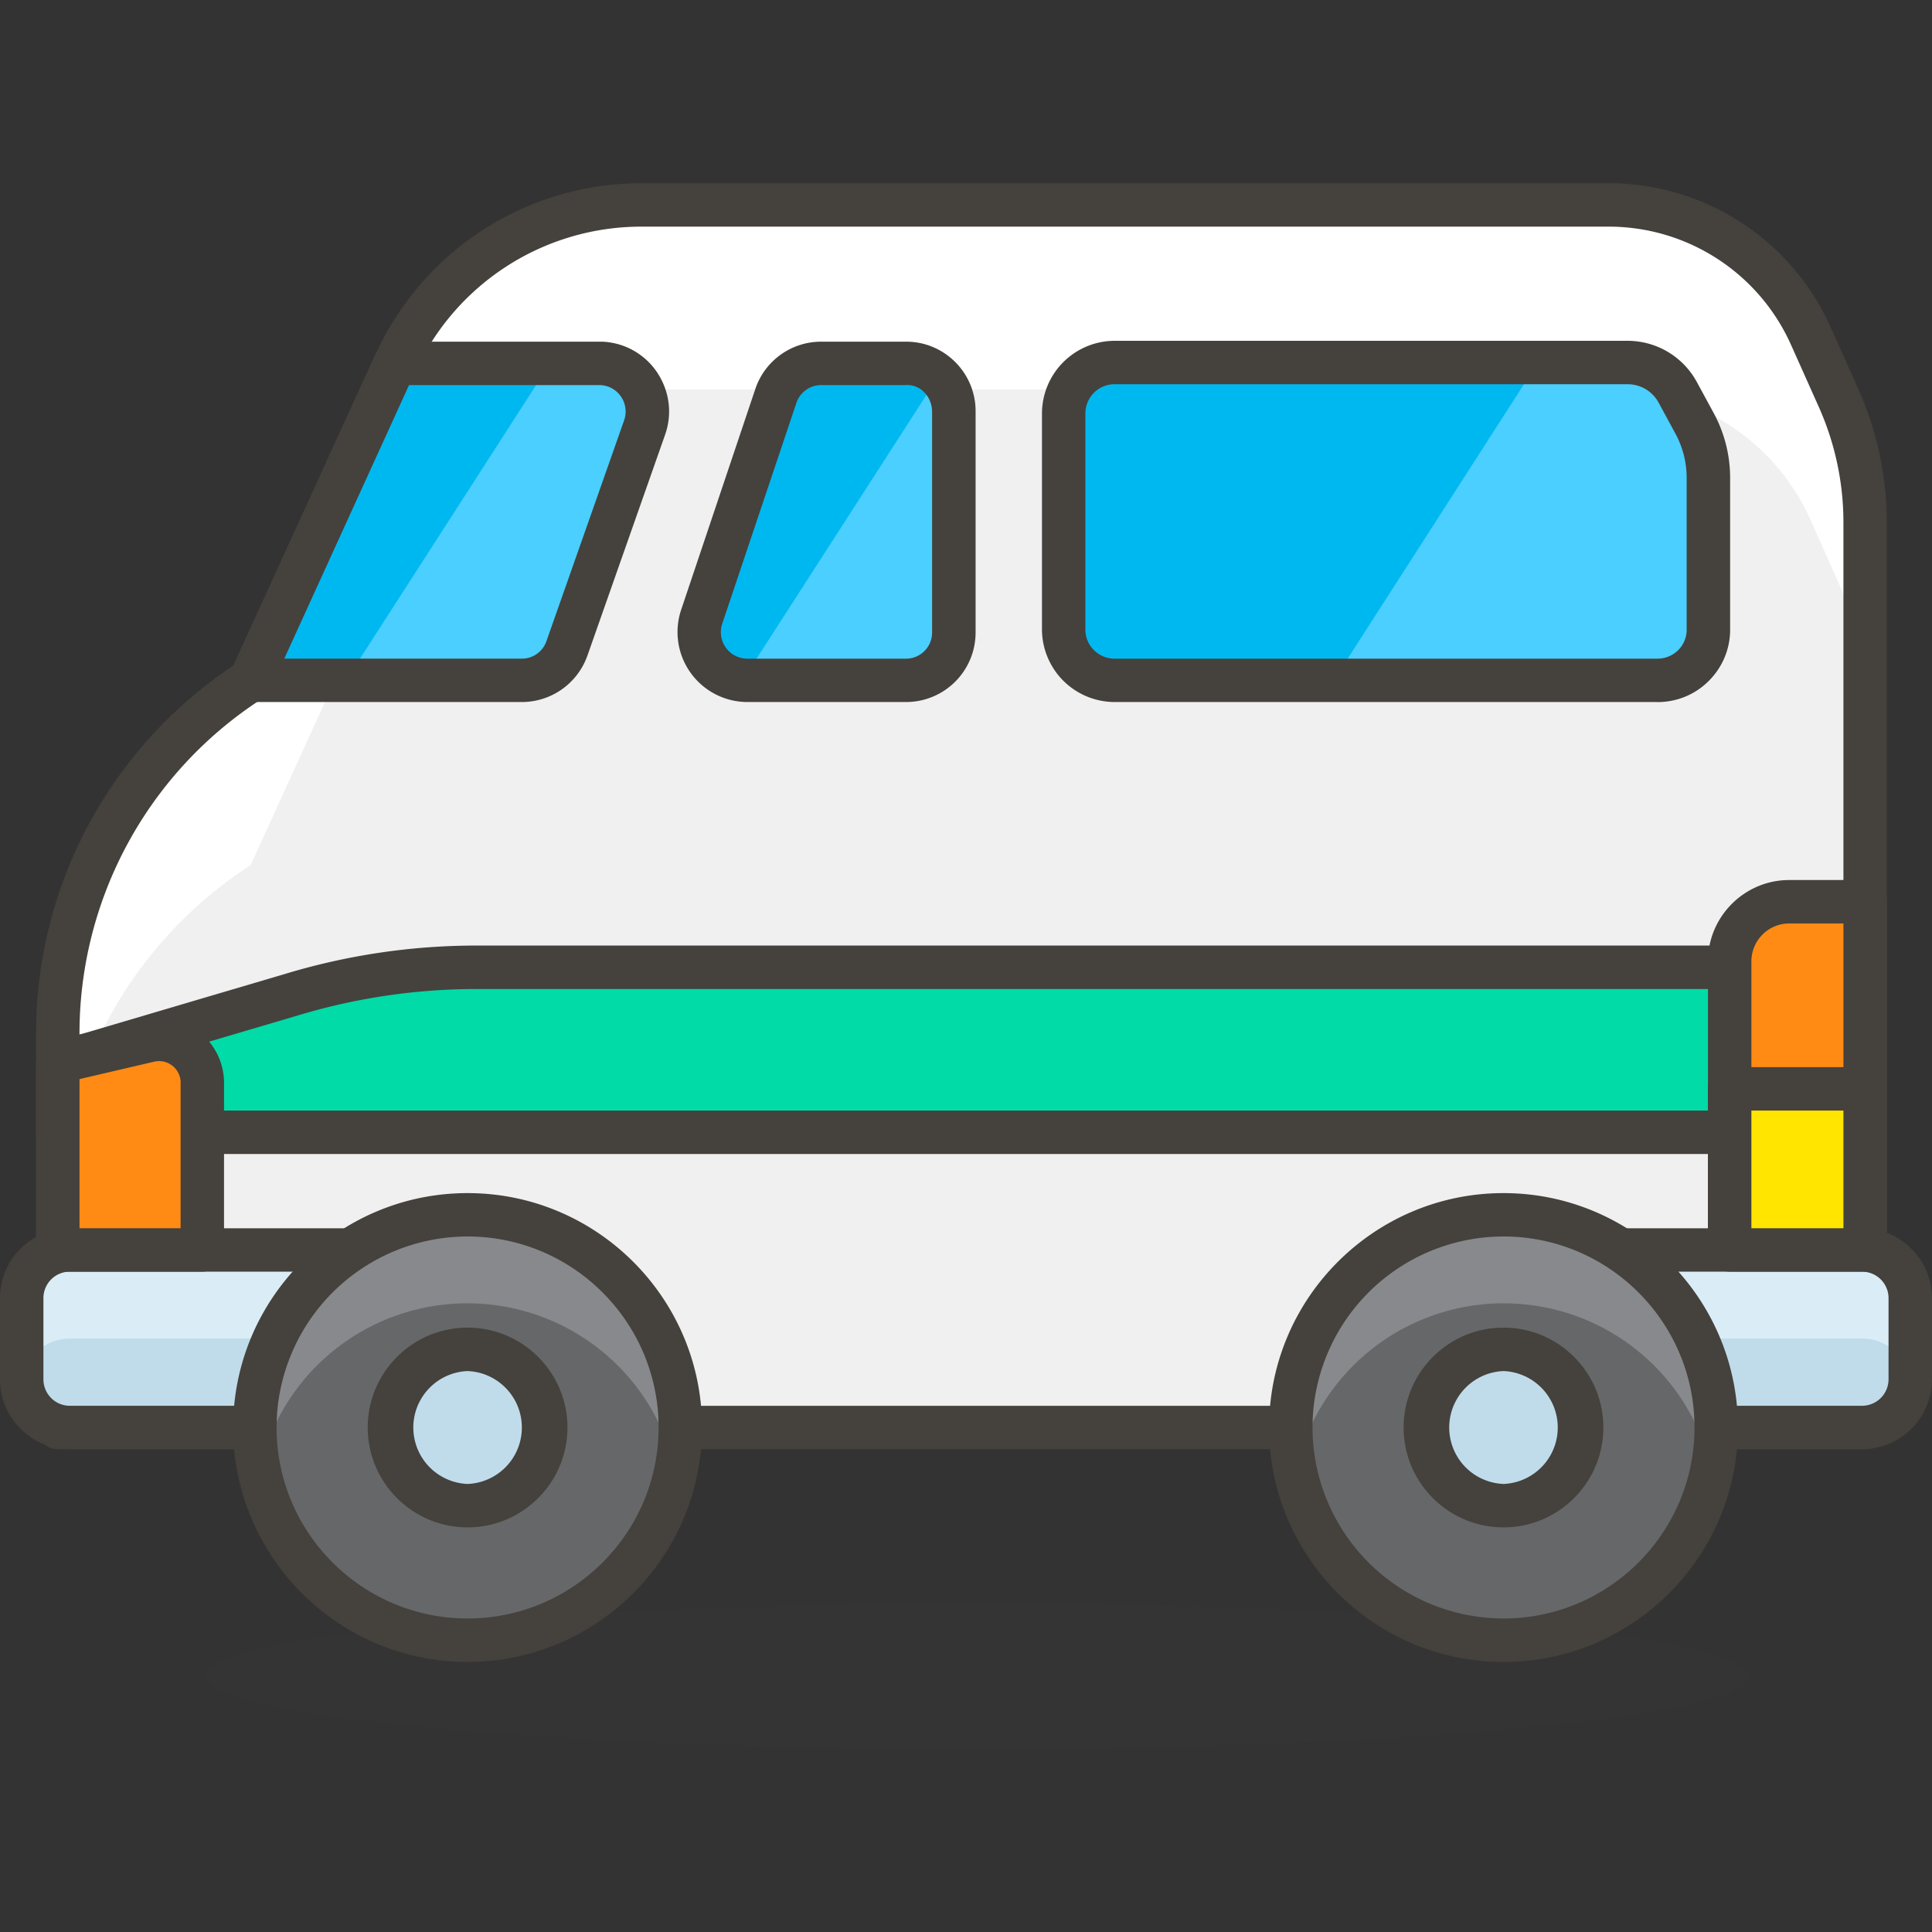 <svg xmlns="http://www.w3.org/2000/svg" viewBox="0 0 44.5 44.5" width="512" height="512"><rect x="0" y="0" width="44.5" height="44.5" fill="#333333" stroke="none"/><ellipse cx="22.5" cy="38.61" rx="17.76" ry="1.67" opacity=".15" fill="#45413c"/><path d="M5.77 15.67a9.709 9.709 0 0 0-4.44 8.16v9.05h41.63V12.04a7.078 7.078 0 0 0-.61-2.87l-.65-1.45a5.088 5.088 0 0 0-4.64-3h-22.3a6.209 6.209 0 0 0-5.65 3.64l-3.34 7.31z" fill="#f0f0f0"/><path d="M42.35 9.17l-.65-1.45a5.088 5.088 0 0 0-4.64-3h-22.3a6.22 6.22 0 0 0-5.65 3.64l-3.34 7.31a9.709 9.709 0 0 0-4.44 8.16v4.25a9.71 9.71 0 0 1 4.44-8.15l3.34-7.32a6.209 6.209 0 0 1 5.65-3.64h22.3a5.08 5.08 0 0 1 4.64 3l.65 1.46c.399.897.607 1.868.61 2.85v-4.24a7.078 7.078 0 0 0-.61-2.87z" fill="#fff"/><path d="M42.96 33.38H1.33a.5.5 0 0 1-.5-.5v-9.05a10.172 10.172 0 0 1 4.545-8.499l3.28-7.179a6.723 6.723 0 0 1 6.104-3.932h22.3a5.601 5.601 0 0 1 5.097 3.294l.649 1.451a7.51 7.51 0 0 1 .654 3.074V32.88a.498.498 0 0 1-.499.5zm-41.13-1h40.63V12.04a6.52 6.52 0 0 0-.567-2.666l-.648-1.449A4.601 4.601 0 0 0 37.06 5.22h-22.3a5.723 5.723 0 0 0-5.195 3.347l-3.34 7.311a.508.508 0 0 1-.183.212 9.171 9.171 0 0 0-4.211 7.74v8.55zm3.94-16.71h.01-.01z" fill="#45413c"/><path d="M1.61 28.79h8.05c.613 0 1.11.497 1.11 1.11v1.87a1.11 1.11 0 0 1-1.11 1.11H1.61A1.11 1.11 0 0 1 .5 31.77V29.9c0-.613.497-1.11 1.11-1.11zM35.74 28.79h7.15c.613 0 1.11.497 1.11 1.11v1.87a1.11 1.11 0 0 1-1.11 1.11h-7.15a1.11 1.11 0 0 1-1.11-1.11V29.9c0-.613.497-1.11 1.11-1.11z" fill="#c0dceb"/><path d="M9.66 29.03h-8a1.11 1.11 0 0 0-1.159 1.059L.5 30.14v1.8c0-.613.497-1.11 1.11-1.11h8.05c.613 0 1.11.497 1.11 1.11v-1.8a1.11 1.11 0 0 0-1.11-1.11zM42.89 29.03h-7.15a1.11 1.11 0 0 0-1.11 1.11v1.8c0-.613.497-1.11 1.11-1.11h7.15c.613 0 1.11.497 1.11 1.11v-1.8a1.11 1.11 0 0 0-1.11-1.11z" fill="#daedf7"/><path d="M9.66 33.38H1.61c-.888 0-1.61-.722-1.61-1.61V29.9a1.61 1.61 0 0 1 1.61-1.609h8.05c.888 0 1.61.722 1.61 1.609v1.87c0 .888-.722 1.61-1.61 1.61zm-8.05-4.09a.61.61 0 0 0-.61.61v1.87c0 .337.273.61.61.61h8.05a.61.61 0 0 0 .61-.61V29.9a.61.61 0 0 0-.61-.609H1.61zM42.89 33.38h-7.15c-.888 0-1.61-.723-1.61-1.61V29.9c0-.888.723-1.609 1.61-1.609h7.149c.888 0 1.61.722 1.61 1.609v1.87a1.61 1.61 0 0 1-1.609 1.61zm-7.15-4.09a.61.61 0 0 0-.61.609v1.87c0 .337.273.61.61.61h7.149a.61.61 0 0 0 .61-.61V29.9a.61.61 0 0 0-.61-.609H35.74z" fill="#45413c"/><circle cx="10.77" cy="32.88" r="4.9" fill="#656769"/><circle cx="34.63" cy="32.88" r="4.9" fill="#656769"/><path d="M10.77 30.02a4.9 4.9 0 0 1 4.79 3.88 4.9 4.9 0 1 0-9.59 0 4.9 4.9 0 0 1 4.8-3.88zM34.63 30.02a4.9 4.9 0 0 1 4.8 3.88 4.91 4.91 0 1 0-9.59.001 4.9 4.9 0 0 1 4.79-3.881z" fill="#87898c"/><path d="M10.77 38.28c-2.978 0-5.4-2.422-5.4-5.399s2.422-5.4 5.4-5.4 5.4 2.423 5.4 5.4-2.422 5.399-5.4 5.399zm0-9.8a4.405 4.405 0 0 0-4.4 4.4c0 2.426 1.974 4.399 4.4 4.399s4.4-1.974 4.4-4.399c0-2.427-1.974-4.4-4.4-4.4zM34.63 38.28c-2.978 0-5.399-2.422-5.399-5.399s2.422-5.4 5.399-5.4 5.4 2.423 5.4 5.4-2.423 5.399-5.4 5.399zm0-9.8a4.404 4.404 0 0 0-4.399 4.4 4.404 4.404 0 0 0 4.399 4.399c2.427 0 4.4-1.974 4.4-4.399 0-2.427-1.973-4.4-4.4-4.4z" fill="#45413c"/><path d="M1.33 24.5v1.58h41.63v-3.8h-32a14.68 14.68 0 0 0-4.21.62l-5.42 1.6z" fill="#00dba8"/><path d="M42.96 26.58H1.33a.5.5 0 0 1-.5-.5V24.5c0-.222.146-.417.358-.479l5.42-1.601a15.22 15.22 0 0 1 4.351-.641h32a.5.5 0 0 1 .5.5v3.801a.498.498 0 0 1-.499.5zm-41.13-1h40.63v-2.8h-31.5a14.218 14.218 0 0 0-4.066.599L1.83 24.874v.706z" fill="#45413c"/><path d="M4.66 28.79H1.33v-4.33l2.1-.49a1 1 0 0 1 1.23 1v3.82z" fill="#ff8a14"/><path d="M4.66 29.29H1.33a.5.5 0 0 1-.5-.5v-4.33a.5.5 0 0 1 .386-.487l2.1-.49a1.505 1.505 0 0 1 1.804 1.116c.029.124.043.253.04.383v3.81a.498.498 0 0 1-.5.498zm-2.83-1h2.33v-3.32a.497.497 0 0 0-.614-.515l-1.715.4v3.435z" fill="#45413c"/><path d="M41.2 20.77h1.76v8h-3.12v-6.63a1.37 1.37 0 0 1 1.36-1.37z" fill="#ff8a14"/><path d="M42.96 29.27h-3.12a.5.5 0 0 1-.5-.5v-6.63c0-1.023.833-1.862 1.856-1.87h1.764a.5.5 0 0 1 .5.5v8a.5.5 0 0 1-.5.5zm-2.62-1h2.12v-7h-1.258a.873.873 0 0 0-.862.87v6.13z" fill="#45413c"/><path fill="#ffe500" d="M39.84 25.08h3.12v3.71h-3.12z"/><path d="M42.96 29.29h-3.12a.5.5 0 0 1-.5-.5v-3.71a.5.5 0 0 1 .5-.5h3.12a.5.5 0 0 1 .5.5v3.71a.5.5 0 0 1-.5.5zm-2.62-1h2.12v-2.71h-2.12v2.71z" fill="#45413c"/><circle cx="10.77" cy="32.88" r="1.8" fill="#c0dceb"/><path d="M10.77 35.18c-1.268 0-2.3-1.031-2.3-2.3s1.032-2.3 2.3-2.3 2.3 1.031 2.3 2.3-1.032 2.3-2.3 2.3zm0-3.6a1.301 1.301 0 0 0 0 2.6 1.301 1.301 0 0 0 0-2.6z" fill="#45413c"/><circle cx="34.63" cy="32.88" r="1.8" fill="#c0dceb"/><path d="M34.63 35.18c-1.269 0-2.3-1.031-2.3-2.3s1.031-2.3 2.3-2.3 2.3 1.031 2.3 2.3-1.032 2.3-2.3 2.3zm0-3.6a1.301 1.301 0 0 0 0 2.6 1.301 1.301 0 0 0 0-2.6z" fill="#45413c"/><path d="M13.85 8.37H9.1l-3.33 7.3h6.29a1.11 1.11 0 0 0 1-.74l1.79-5.09a1.11 1.11 0 0 0-1-1.47z" fill="#00b8f0"/><path d="M13.85 8.37h-1.18l-4.7 7.3h4.09a1.11 1.11 0 0 0 1-.74l1.79-5.09a1.11 1.11 0 0 0-1-1.47z" fill="#4acfff"/><path d="M20.86 15.67h-3.65a1.11 1.11 0 0 1-1.05-1.46l1.71-5.09a1.1 1.1 0 0 1 1.05-.75h1.94a1.1 1.1 0 0 1 1.11 1.09v5.1a1.1 1.1 0 0 1-1.09 1.11h-.02z" fill="#00b8f0"/><path d="M21.62 8.66l-4.51 7h3.75a1.1 1.1 0 0 0 1.11-1.09V9.48a1.17 1.17 0 0 0-.35-.82z" fill="#4acfff"/><path d="M38.15 15.67H25.67a1.17 1.17 0 0 1-1.17-1.16v-5a1.17 1.17 0 0 1 1.17-1.16H37.5a1.31 1.31 0 0 1 1.14.68l.39.72c.211.386.321.82.32 1.26v3.48a1.169 1.169 0 0 1-1.16 1.18h-.04z" fill="#00b8f0"/><path d="M38.61 9.05a1.312 1.312 0 0 0-1.11-.68h-2.09l-4.69 7.3h7.43a1.17 1.17 0 0 0 1.17-1.16v-3.48A2.616 2.616 0 0 0 39 9.77l-.39-.72z" fill="#4acfff"/><path d="M5.77 16.17a.498.498 0 0 1-.455-.707l3.33-7.3A.5.5 0 0 1 9.1 7.87h4.773a1.599 1.599 0 0 1 1.374.902c.189.387.216.823.076 1.23l-1.791 5.093a1.604 1.604 0 0 1-1.45 1.074l-6.312.001zm.778-1h5.512a.601.601 0 0 0 .528-.407l1.79-5.089a.61.61 0 0 0-.541-.804H9.421l-2.873 6.3zM20.86 16.17h-3.65a1.612 1.612 0 0 1-1.523-2.118l1.71-5.091a1.597 1.597 0 0 1 1.517-1.091h1.961c.871 0 1.588.708 1.596 1.585v5.105a1.602 1.602 0 0 1-1.585 1.61h-.026zm-1.944-7.3a.6.6 0 0 0-.572.409l-1.71 5.091a.61.61 0 0 0 .577.801h3.668a.6.6 0 0 0 .59-.606V9.48c-.003-.346-.275-.635-.606-.61h-1.947zM38.15 16.17H25.67A1.677 1.677 0 0 1 24 14.514V9.51a1.677 1.677 0 0 1 1.67-1.66H37.5a1.815 1.815 0 0 1 1.578.939l.392.722c.249.457.381.976.38 1.5v3.479c.004.441-.166.862-.479 1.181s-.73.496-1.177.5l-.044-.001zm-.654-7.32H25.67a.672.672 0 0 0-.67.665v4.996c.003.362.304.66.67.66h12.499a.677.677 0 0 0 .489-.2.663.663 0 0 0 .191-.476V11.01a2.135 2.135 0 0 0-.258-1.021l-.391-.721a.809.809 0 0 0-.704-.418z" fill="#45413c"/></svg>